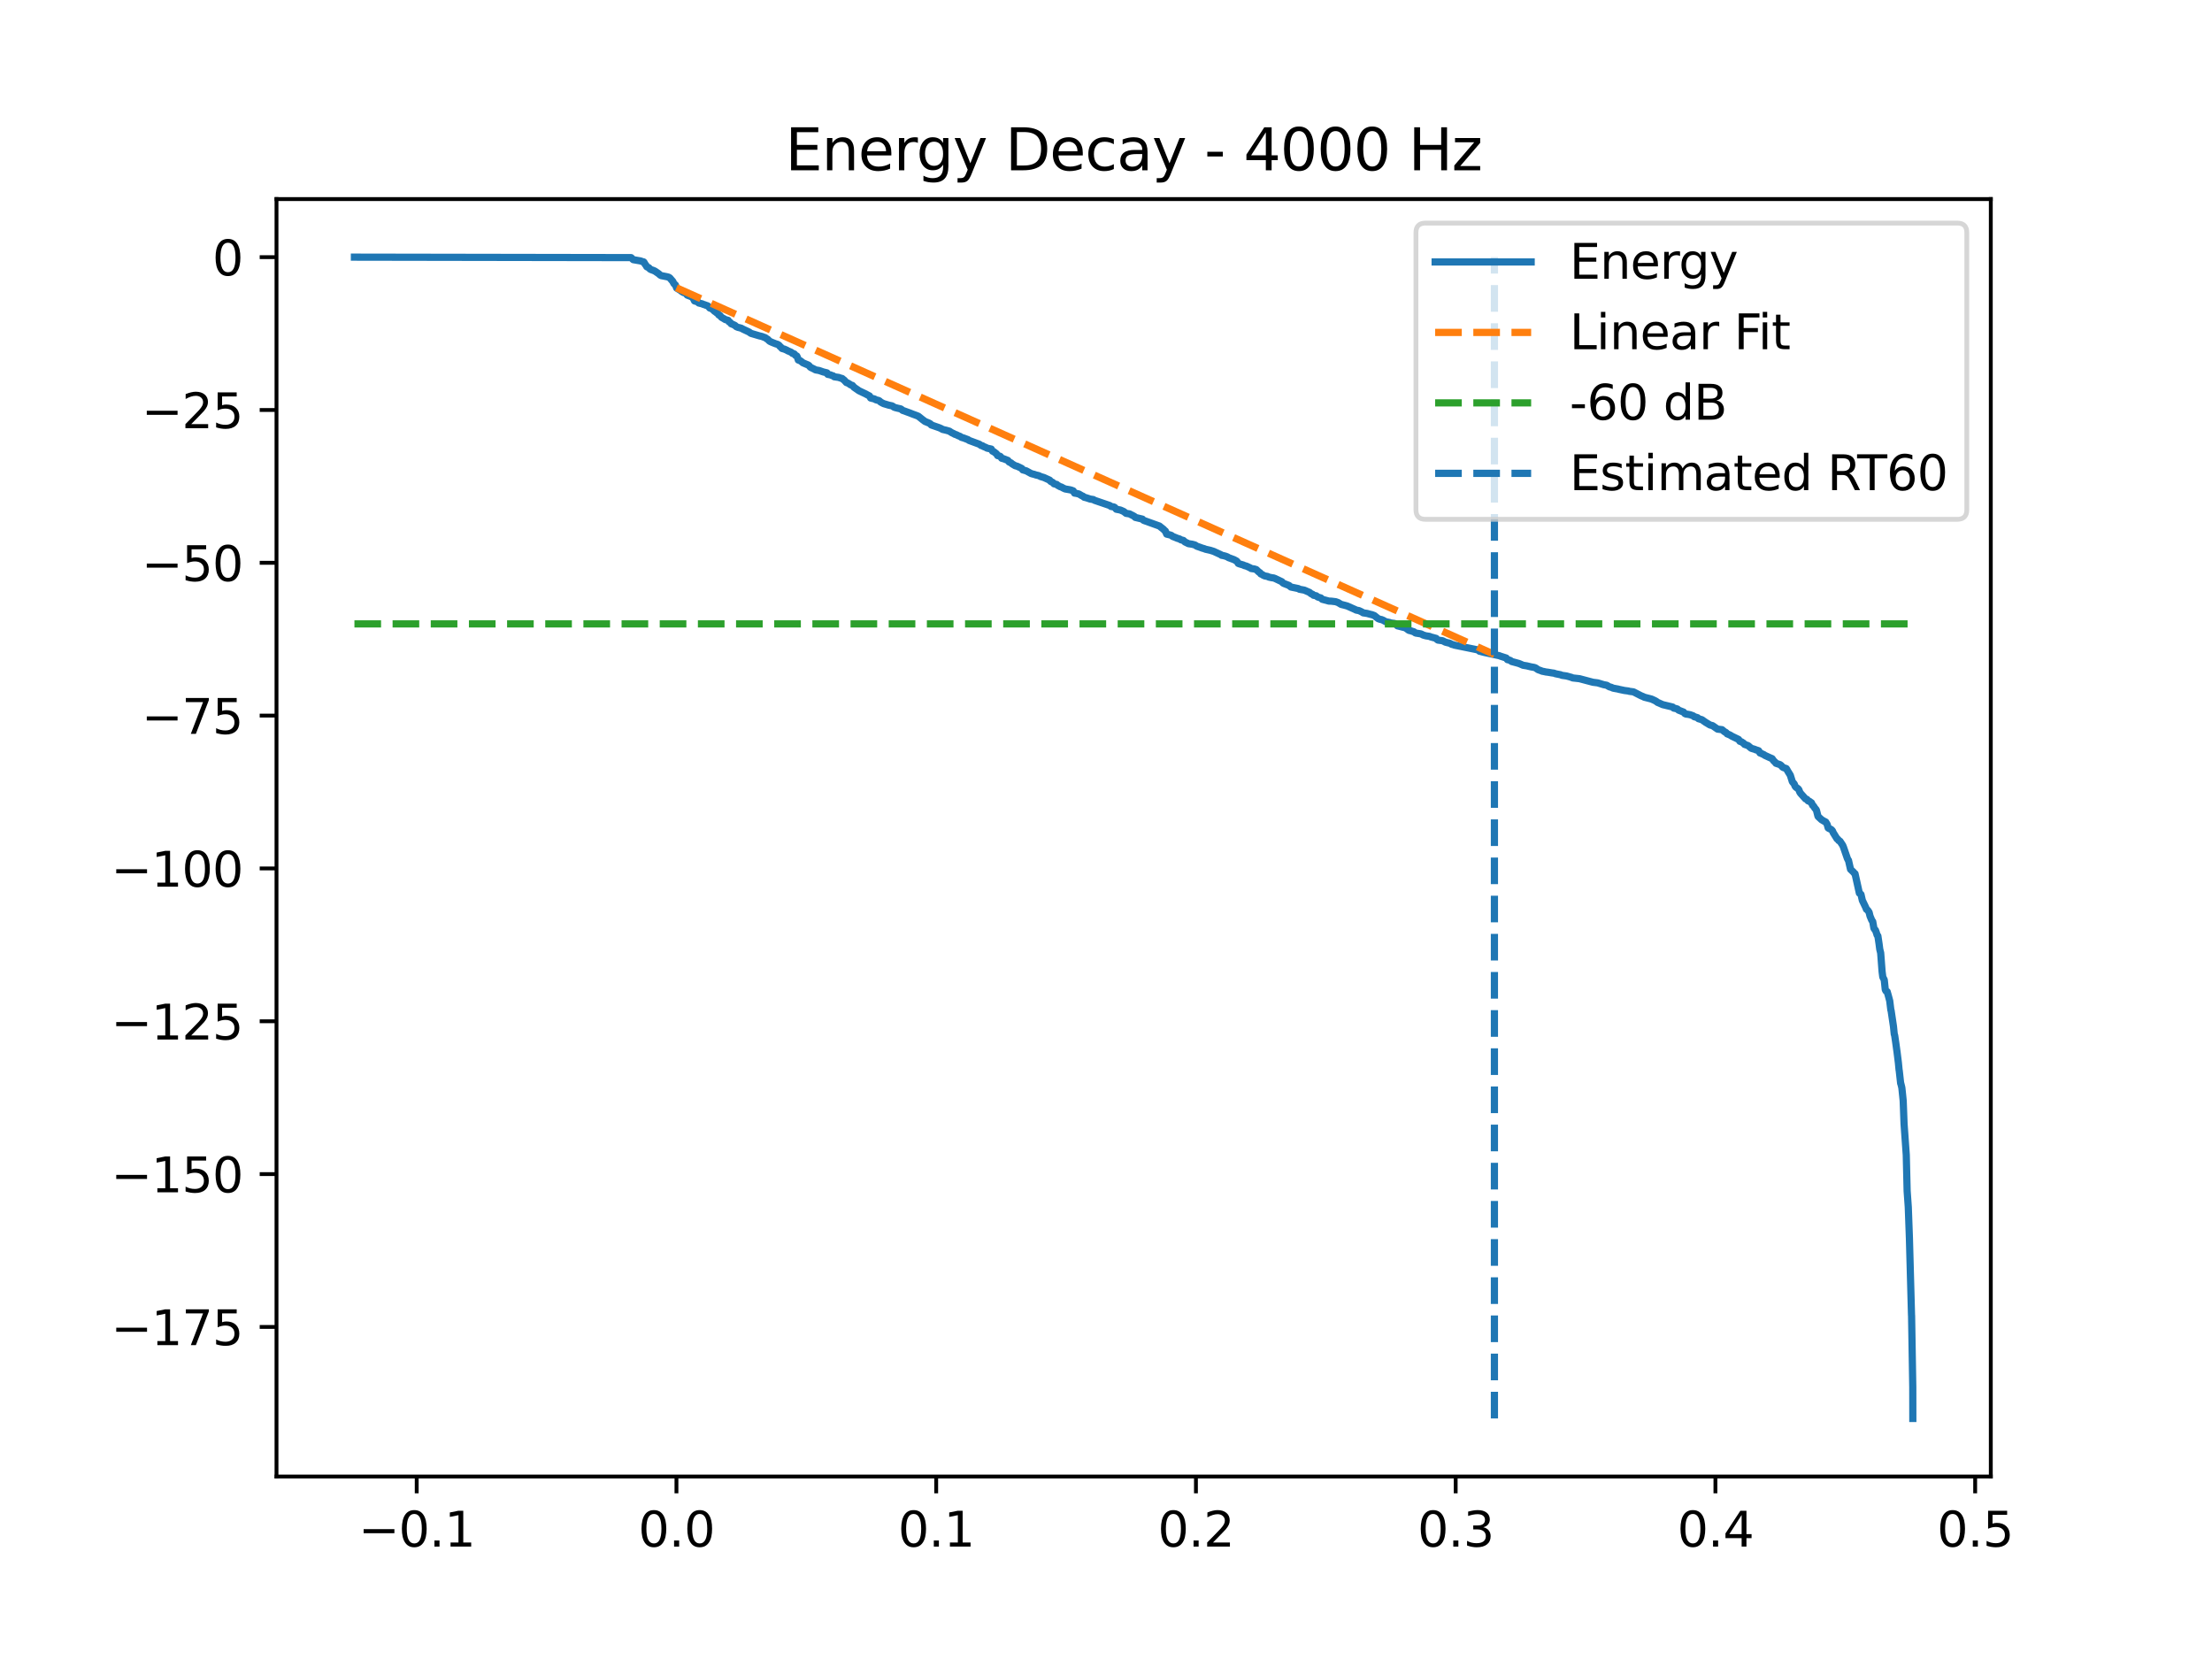 <?xml version="1.0" encoding="utf-8" standalone="no"?>
<!DOCTYPE svg PUBLIC "-//W3C//DTD SVG 1.1//EN"
  "http://www.w3.org/Graphics/SVG/1.1/DTD/svg11.dtd">
<svg xmlns:xlink="http://www.w3.org/1999/xlink" width="460.8pt" height="345.6pt" viewBox="0 0 460.8 345.6" xmlns="http://www.w3.org/2000/svg" version="1.1">
 <defs>
  <style type="text/css">*{stroke-linejoin: round; stroke-linecap: butt}</style>
 </defs>
 <g id="figure_1">
  <g id="patch_1">
   <path d="M 0 345.6 
L 460.8 345.6 
L 460.8 0 
L 0 0 
z
" style="fill: #ffffff"/>
  </g>
  <g id="axes_1">
   <g id="patch_2">
    <path d="M 57.6 307.584 
L 414.72 307.584 
L 414.72 41.472 
L 57.6 41.472 
z
" style="fill: #ffffff"/>
   </g>
   <g id="matplotlib.axis_1">
    <g id="xtick_1">
     <g id="line2d_1">
      <defs>
       <path id="mfb545683d2" d="M 0 0 
L 0 3.5 
" style="stroke: #000000; stroke-width: 0.8"/>
      </defs>
      <g>
       <use xlink:href="#mfb545683d2" x="86.808" y="307.584" style="stroke: #000000; stroke-width: 0.8"/>
      </g>
     </g>
     <g id="text_1">
      <!-- −0.1 -->
      <g transform="translate(74.666 322.182) scale(0.1 -0.1)">
       <defs>
        <path id="DejaVuSans-2212" d="M 678 2272 
L 4684 2272 
L 4684 1741 
L 678 1741 
L 678 2272 
z
" transform="scale(0.016)"/>
        <path id="DejaVuSans-30" d="M 2034 4250 
Q 1547 4250 1301 3770 
Q 1056 3291 1056 2328 
Q 1056 1369 1301 889 
Q 1547 409 2034 409 
Q 2525 409 2770 889 
Q 3016 1369 3016 2328 
Q 3016 3291 2770 3770 
Q 2525 4250 2034 4250 
z
M 2034 4750 
Q 2819 4750 3233 4129 
Q 3647 3509 3647 2328 
Q 3647 1150 3233 529 
Q 2819 -91 2034 -91 
Q 1250 -91 836 529 
Q 422 1150 422 2328 
Q 422 3509 836 4129 
Q 1250 4750 2034 4750 
z
" transform="scale(0.016)"/>
        <path id="DejaVuSans-2e" d="M 684 794 
L 1344 794 
L 1344 0 
L 684 0 
L 684 794 
z
" transform="scale(0.016)"/>
        <path id="DejaVuSans-31" d="M 794 531 
L 1825 531 
L 1825 4091 
L 703 3866 
L 703 4441 
L 1819 4666 
L 2450 4666 
L 2450 531 
L 3481 531 
L 3481 0 
L 794 0 
L 794 531 
z
" transform="scale(0.016)"/>
       </defs>
       <use xlink:href="#DejaVuSans-2212"/>
       <use xlink:href="#DejaVuSans-30" transform="translate(83.789 0)"/>
       <use xlink:href="#DejaVuSans-2e" transform="translate(147.412 0)"/>
       <use xlink:href="#DejaVuSans-31" transform="translate(179.199 0)"/>
      </g>
     </g>
    </g>
    <g id="xtick_2">
     <g id="line2d_2">
      <g>
       <use xlink:href="#mfb545683d2" x="140.917" y="307.584" style="stroke: #000000; stroke-width: 0.8"/>
      </g>
     </g>
     <g id="text_2">
      <!-- 0.0 -->
      <g transform="translate(132.965 322.182) scale(0.1 -0.1)">
       <use xlink:href="#DejaVuSans-30"/>
       <use xlink:href="#DejaVuSans-2e" transform="translate(63.623 0)"/>
       <use xlink:href="#DejaVuSans-30" transform="translate(95.41 0)"/>
      </g>
     </g>
    </g>
    <g id="xtick_3">
     <g id="line2d_3">
      <g>
       <use xlink:href="#mfb545683d2" x="195.026" y="307.584" style="stroke: #000000; stroke-width: 0.8"/>
      </g>
     </g>
     <g id="text_3">
      <!-- 0.1 -->
      <g transform="translate(187.074 322.182) scale(0.1 -0.1)">
       <use xlink:href="#DejaVuSans-30"/>
       <use xlink:href="#DejaVuSans-2e" transform="translate(63.623 0)"/>
       <use xlink:href="#DejaVuSans-31" transform="translate(95.41 0)"/>
      </g>
     </g>
    </g>
    <g id="xtick_4">
     <g id="line2d_4">
      <g>
       <use xlink:href="#mfb545683d2" x="249.135" y="307.584" style="stroke: #000000; stroke-width: 0.8"/>
      </g>
     </g>
     <g id="text_4">
      <!-- 0.2 -->
      <g transform="translate(241.183 322.182) scale(0.1 -0.1)">
       <defs>
        <path id="DejaVuSans-32" d="M 1228 531 
L 3431 531 
L 3431 0 
L 469 0 
L 469 531 
Q 828 903 1448 1529 
Q 2069 2156 2228 2338 
Q 2531 2678 2651 2914 
Q 2772 3150 2772 3378 
Q 2772 3750 2511 3984 
Q 2250 4219 1831 4219 
Q 1534 4219 1204 4116 
Q 875 4013 500 3803 
L 500 4441 
Q 881 4594 1212 4672 
Q 1544 4750 1819 4750 
Q 2544 4750 2975 4387 
Q 3406 4025 3406 3419 
Q 3406 3131 3298 2873 
Q 3191 2616 2906 2266 
Q 2828 2175 2409 1742 
Q 1991 1309 1228 531 
z
" transform="scale(0.016)"/>
       </defs>
       <use xlink:href="#DejaVuSans-30"/>
       <use xlink:href="#DejaVuSans-2e" transform="translate(63.623 0)"/>
       <use xlink:href="#DejaVuSans-32" transform="translate(95.41 0)"/>
      </g>
     </g>
    </g>
    <g id="xtick_5">
     <g id="line2d_5">
      <g>
       <use xlink:href="#mfb545683d2" x="303.244" y="307.584" style="stroke: #000000; stroke-width: 0.8"/>
      </g>
     </g>
     <g id="text_5">
      <!-- 0.3 -->
      <g transform="translate(295.292 322.182) scale(0.1 -0.1)">
       <defs>
        <path id="DejaVuSans-33" d="M 2597 2516 
Q 3050 2419 3304 2112 
Q 3559 1806 3559 1356 
Q 3559 666 3084 287 
Q 2609 -91 1734 -91 
Q 1441 -91 1130 -33 
Q 819 25 488 141 
L 488 750 
Q 750 597 1062 519 
Q 1375 441 1716 441 
Q 2309 441 2620 675 
Q 2931 909 2931 1356 
Q 2931 1769 2642 2001 
Q 2353 2234 1838 2234 
L 1294 2234 
L 1294 2753 
L 1863 2753 
Q 2328 2753 2575 2939 
Q 2822 3125 2822 3475 
Q 2822 3834 2567 4026 
Q 2313 4219 1838 4219 
Q 1578 4219 1281 4162 
Q 984 4106 628 3988 
L 628 4550 
Q 988 4650 1302 4700 
Q 1616 4750 1894 4750 
Q 2613 4750 3031 4423 
Q 3450 4097 3450 3541 
Q 3450 3153 3228 2886 
Q 3006 2619 2597 2516 
z
" transform="scale(0.016)"/>
       </defs>
       <use xlink:href="#DejaVuSans-30"/>
       <use xlink:href="#DejaVuSans-2e" transform="translate(63.623 0)"/>
       <use xlink:href="#DejaVuSans-33" transform="translate(95.41 0)"/>
      </g>
     </g>
    </g>
    <g id="xtick_6">
     <g id="line2d_6">
      <g>
       <use xlink:href="#mfb545683d2" x="357.353" y="307.584" style="stroke: #000000; stroke-width: 0.8"/>
      </g>
     </g>
     <g id="text_6">
      <!-- 0.4 -->
      <g transform="translate(349.402 322.182) scale(0.1 -0.1)">
       <defs>
        <path id="DejaVuSans-34" d="M 2419 4116 
L 825 1625 
L 2419 1625 
L 2419 4116 
z
M 2253 4666 
L 3047 4666 
L 3047 1625 
L 3713 1625 
L 3713 1100 
L 3047 1100 
L 3047 0 
L 2419 0 
L 2419 1100 
L 313 1100 
L 313 1709 
L 2253 4666 
z
" transform="scale(0.016)"/>
       </defs>
       <use xlink:href="#DejaVuSans-30"/>
       <use xlink:href="#DejaVuSans-2e" transform="translate(63.623 0)"/>
       <use xlink:href="#DejaVuSans-34" transform="translate(95.41 0)"/>
      </g>
     </g>
    </g>
    <g id="xtick_7">
     <g id="line2d_7">
      <g>
       <use xlink:href="#mfb545683d2" x="411.462" y="307.584" style="stroke: #000000; stroke-width: 0.8"/>
      </g>
     </g>
     <g id="text_7">
      <!-- 0.5 -->
      <g transform="translate(403.511 322.182) scale(0.1 -0.1)">
       <defs>
        <path id="DejaVuSans-35" d="M 691 4666 
L 3169 4666 
L 3169 4134 
L 1269 4134 
L 1269 2991 
Q 1406 3038 1543 3061 
Q 1681 3084 1819 3084 
Q 2600 3084 3056 2656 
Q 3513 2228 3513 1497 
Q 3513 744 3044 326 
Q 2575 -91 1722 -91 
Q 1428 -91 1123 -41 
Q 819 9 494 109 
L 494 744 
Q 775 591 1075 516 
Q 1375 441 1709 441 
Q 2250 441 2565 725 
Q 2881 1009 2881 1497 
Q 2881 1984 2565 2268 
Q 2250 2553 1709 2553 
Q 1456 2553 1204 2497 
Q 953 2441 691 2322 
L 691 4666 
z
" transform="scale(0.016)"/>
       </defs>
       <use xlink:href="#DejaVuSans-30"/>
       <use xlink:href="#DejaVuSans-2e" transform="translate(63.623 0)"/>
       <use xlink:href="#DejaVuSans-35" transform="translate(95.41 0)"/>
      </g>
     </g>
    </g>
   </g>
   <g id="matplotlib.axis_2">
    <g id="ytick_1">
     <g id="line2d_8">
      <defs>
       <path id="m70d1b3484b" d="M 0 0 
L -3.5 0 
" style="stroke: #000000; stroke-width: 0.8"/>
      </defs>
      <g>
       <use xlink:href="#m70d1b3484b" x="57.6" y="276.42" style="stroke: #000000; stroke-width: 0.8"/>
      </g>
     </g>
     <g id="text_8">
      <!-- −175 -->
      <g transform="translate(23.133 280.219) scale(0.1 -0.1)">
       <defs>
        <path id="DejaVuSans-37" d="M 525 4666 
L 3525 4666 
L 3525 4397 
L 1831 0 
L 1172 0 
L 2766 4134 
L 525 4134 
L 525 4666 
z
" transform="scale(0.016)"/>
       </defs>
       <use xlink:href="#DejaVuSans-2212"/>
       <use xlink:href="#DejaVuSans-31" transform="translate(83.789 0)"/>
       <use xlink:href="#DejaVuSans-37" transform="translate(147.412 0)"/>
       <use xlink:href="#DejaVuSans-35" transform="translate(211.035 0)"/>
      </g>
     </g>
    </g>
    <g id="ytick_2">
     <g id="line2d_9">
      <g>
       <use xlink:href="#m70d1b3484b" x="57.6" y="244.584" style="stroke: #000000; stroke-width: 0.8"/>
      </g>
     </g>
     <g id="text_9">
      <!-- −150 -->
      <g transform="translate(23.133 248.383) scale(0.1 -0.1)">
       <use xlink:href="#DejaVuSans-2212"/>
       <use xlink:href="#DejaVuSans-31" transform="translate(83.789 0)"/>
       <use xlink:href="#DejaVuSans-35" transform="translate(147.412 0)"/>
       <use xlink:href="#DejaVuSans-30" transform="translate(211.035 0)"/>
      </g>
     </g>
    </g>
    <g id="ytick_3">
     <g id="line2d_10">
      <g>
       <use xlink:href="#m70d1b3484b" x="57.6" y="212.748" style="stroke: #000000; stroke-width: 0.8"/>
      </g>
     </g>
     <g id="text_10">
      <!-- −125 -->
      <g transform="translate(23.133 216.547) scale(0.1 -0.1)">
       <use xlink:href="#DejaVuSans-2212"/>
       <use xlink:href="#DejaVuSans-31" transform="translate(83.789 0)"/>
       <use xlink:href="#DejaVuSans-32" transform="translate(147.412 0)"/>
       <use xlink:href="#DejaVuSans-35" transform="translate(211.035 0)"/>
      </g>
     </g>
    </g>
    <g id="ytick_4">
     <g id="line2d_11">
      <g>
       <use xlink:href="#m70d1b3484b" x="57.6" y="180.912" style="stroke: #000000; stroke-width: 0.8"/>
      </g>
     </g>
     <g id="text_11">
      <!-- −100 -->
      <g transform="translate(23.133 184.711) scale(0.1 -0.1)">
       <use xlink:href="#DejaVuSans-2212"/>
       <use xlink:href="#DejaVuSans-31" transform="translate(83.789 0)"/>
       <use xlink:href="#DejaVuSans-30" transform="translate(147.412 0)"/>
       <use xlink:href="#DejaVuSans-30" transform="translate(211.035 0)"/>
      </g>
     </g>
    </g>
    <g id="ytick_5">
     <g id="line2d_12">
      <g>
       <use xlink:href="#m70d1b3484b" x="57.6" y="149.076" style="stroke: #000000; stroke-width: 0.8"/>
      </g>
     </g>
     <g id="text_12">
      <!-- −75 -->
      <g transform="translate(29.495 152.875) scale(0.1 -0.1)">
       <use xlink:href="#DejaVuSans-2212"/>
       <use xlink:href="#DejaVuSans-37" transform="translate(83.789 0)"/>
       <use xlink:href="#DejaVuSans-35" transform="translate(147.412 0)"/>
      </g>
     </g>
    </g>
    <g id="ytick_6">
     <g id="line2d_13">
      <g>
       <use xlink:href="#m70d1b3484b" x="57.6" y="117.24" style="stroke: #000000; stroke-width: 0.8"/>
      </g>
     </g>
     <g id="text_13">
      <!-- −50 -->
      <g transform="translate(29.495 121.039) scale(0.1 -0.1)">
       <use xlink:href="#DejaVuSans-2212"/>
       <use xlink:href="#DejaVuSans-35" transform="translate(83.789 0)"/>
       <use xlink:href="#DejaVuSans-30" transform="translate(147.412 0)"/>
      </g>
     </g>
    </g>
    <g id="ytick_7">
     <g id="line2d_14">
      <g>
       <use xlink:href="#m70d1b3484b" x="57.6" y="85.404" style="stroke: #000000; stroke-width: 0.8"/>
      </g>
     </g>
     <g id="text_14">
      <!-- −25 -->
      <g transform="translate(29.495 89.203) scale(0.1 -0.1)">
       <use xlink:href="#DejaVuSans-2212"/>
       <use xlink:href="#DejaVuSans-32" transform="translate(83.789 0)"/>
       <use xlink:href="#DejaVuSans-35" transform="translate(147.412 0)"/>
      </g>
     </g>
    </g>
    <g id="ytick_8">
     <g id="line2d_15">
      <g>
       <use xlink:href="#m70d1b3484b" x="57.6" y="53.568" style="stroke: #000000; stroke-width: 0.8"/>
      </g>
     </g>
     <g id="text_15">
      <!-- 0 -->
      <g transform="translate(44.237 57.367) scale(0.1 -0.1)">
       <use xlink:href="#DejaVuSans-30"/>
      </g>
     </g>
    </g>
   </g>
   <g id="line2d_16">
    <path d="M 73.833 53.568 
L 131.47 53.665 
L 131.651 53.837 
L 131.752 53.95 
L 131.921 54.096 
L 133.172 54.312 
L 133.409 54.347 
L 133.849 54.508 
L 134.074 54.553 
L 134.164 54.646 
L 134.412 55.082 
L 134.559 55.251 
L 134.728 55.56 
L 134.931 55.67 
L 135.168 55.774 
L 135.359 56 
L 135.517 56.115 
L 135.686 56.182 
L 136.002 56.299 
L 136.239 56.39 
L 136.464 56.501 
L 137.073 56.919 
L 137.253 57.048 
L 137.422 57.21 
L 137.704 57.409 
L 138.876 57.637 
L 139.248 57.729 
L 139.519 57.881 
L 139.959 58.395 
L 140.15 58.608 
L 140.24 58.796 
L 140.409 59.102 
L 140.556 59.232 
L 140.703 59.361 
L 140.962 60.01 
L 141.559 60.379 
L 141.74 60.484 
L 141.92 60.644 
L 142.281 60.877 
L 142.439 60.952 
L 142.811 61.047 
L 143.171 61.479 
L 143.927 61.772 
L 144.141 61.889 
L 144.389 62.093 
L 144.513 62.34 
L 144.682 62.69 
L 145.392 62.902 
L 145.561 63.118 
L 146.305 63.304 
L 146.452 63.383 
L 146.824 63.5 
L 147.139 63.623 
L 147.365 63.685 
L 147.568 63.82 
L 147.849 64.165 
L 148.21 64.274 
L 148.639 64.617 
L 148.875 64.869 
L 149.089 64.971 
L 149.281 65.167 
L 149.507 65.273 
L 149.743 65.618 
L 149.98 65.712 
L 150.284 66.093 
L 150.916 66.452 
L 151.062 66.567 
L 151.243 66.61 
L 151.682 66.728 
L 151.863 67.03 
L 152.088 67.142 
L 152.325 67.452 
L 152.573 67.538 
L 153.114 67.79 
L 153.362 68.043 
L 153.768 68.207 
L 154.038 68.267 
L 154.444 68.379 
L 154.602 68.477 
L 154.963 68.657 
L 155.695 68.998 
L 156.056 69.171 
L 156.428 69.442 
L 158.243 69.98 
L 158.423 70.016 
L 158.829 70.126 
L 159.055 70.223 
L 159.404 70.334 
L 159.697 70.557 
L 159.934 70.688 
L 160.148 70.916 
L 160.261 71.018 
L 160.407 71.122 
L 160.633 71.232 
L 161.016 71.392 
L 161.568 71.61 
L 162.008 71.745 
L 162.312 71.946 
L 162.47 72.168 
L 162.639 72.284 
L 162.741 72.413 
L 162.899 72.588 
L 163.417 72.737 
L 163.902 72.949 
L 164.093 73.074 
L 164.308 73.16 
L 164.544 73.261 
L 164.713 73.334 
L 164.916 73.444 
L 165.074 73.613 
L 165.457 73.721 
L 165.548 73.822 
L 165.705 74.024 
L 165.987 74.161 
L 166.123 74.446 
L 166.303 75.002 
L 166.709 75.138 
L 166.878 75.276 
L 167.013 75.368 
L 167.261 75.58 
L 167.543 75.694 
L 167.791 75.804 
L 168.388 76.051 
L 168.591 76.226 
L 168.693 76.366 
L 168.851 76.522 
L 169.707 76.936 
L 169.865 77.047 
L 170.609 77.176 
L 170.981 77.301 
L 171.285 77.411 
L 171.567 77.501 
L 172.266 77.668 
L 172.435 77.984 
L 173.021 78.101 
L 173.224 78.206 
L 173.563 78.296 
L 173.788 78.491 
L 174.735 78.627 
L 175.028 78.741 
L 175.445 78.853 
L 175.682 79.061 
L 175.862 79.19 
L 176.313 79.688 
L 176.606 79.789 
L 176.809 79.913 
L 177.001 80.018 
L 177.159 80.161 
L 177.576 80.295 
L 177.79 80.536 
L 177.88 80.661 
L 178.737 81.251 
L 178.872 81.353 
L 179.064 81.456 
L 180.349 82.067 
L 180.54 82.176 
L 180.845 82.338 
L 181.138 82.486 
L 181.363 82.911 
L 181.611 82.979 
L 182.164 83.107 
L 182.412 83.261 
L 182.784 83.372 
L 182.964 83.398 
L 183.201 83.514 
L 183.437 83.746 
L 183.843 83.966 
L 184.08 84.083 
L 185.151 84.405 
L 185.827 84.547 
L 186.064 84.686 
L 186.222 84.813 
L 186.425 84.889 
L 186.898 85.014 
L 187.642 85.181 
L 187.823 85.309 
L 187.98 85.466 
L 189.547 86.033 
L 190.043 86.233 
L 191.013 86.587 
L 191.306 86.71 
L 192.298 87.502 
L 192.456 87.61 
L 192.681 87.788 
L 193.335 88.059 
L 193.527 88.137 
L 193.842 88.315 
L 194 88.526 
L 195.635 89.096 
L 195.905 89.21 
L 196.153 89.323 
L 196.311 89.447 
L 196.908 89.582 
L 197.145 89.638 
L 197.776 89.82 
L 198.058 90.013 
L 198.239 90.119 
L 198.453 90.232 
L 198.701 90.334 
L 198.881 90.466 
L 199.197 90.553 
L 199.433 90.671 
L 199.603 90.761 
L 200.008 90.912 
L 200.268 91.106 
L 200.73 91.238 
L 201.699 91.604 
L 201.846 91.739 
L 204.021 92.544 
L 204.393 92.814 
L 204.675 92.862 
L 204.788 92.974 
L 204.946 93.036 
L 205.397 93.221 
L 205.6 93.353 
L 206.501 93.547 
L 206.58 93.708 
L 206.761 93.987 
L 207.02 94.092 
L 207.381 94.371 
L 207.595 94.537 
L 207.82 94.909 
L 208.294 95.028 
L 208.44 95.131 
L 208.666 95.463 
L 209.083 95.573 
L 209.951 95.91 
L 210.21 96.235 
L 210.627 96.437 
L 210.796 96.596 
L 210.988 96.721 
L 211.484 97.017 
L 211.89 97.125 
L 212.51 97.415 
L 212.871 97.6 
L 213.051 97.879 
L 213.772 98.083 
L 213.953 98.179 
L 214.798 98.646 
L 215.148 98.751 
L 215.441 98.815 
L 215.79 98.942 
L 216.365 99.073 
L 216.591 99.177 
L 216.76 99.269 
L 217.165 99.39 
L 217.47 99.48 
L 218.676 100.031 
L 218.856 100.277 
L 219.048 100.386 
L 219.228 100.44 
L 219.375 100.558 
L 219.578 100.787 
L 220.119 100.909 
L 220.322 101.099 
L 220.536 101.211 
L 220.863 101.394 
L 221.111 101.459 
L 221.494 101.678 
L 221.889 101.857 
L 222.858 102.027 
L 223.14 102.092 
L 223.58 102.26 
L 223.839 102.722 
L 224.211 102.777 
L 224.752 102.907 
L 225.383 103.282 
L 225.631 103.376 
L 225.845 103.583 
L 226.285 103.692 
L 227.097 103.961 
L 227.773 104.068 
L 227.976 104.213 
L 231.177 105.304 
L 231.437 105.503 
L 232.079 105.62 
L 232.26 105.742 
L 232.541 106.082 
L 233.353 106.239 
L 233.556 106.316 
L 234.108 106.564 
L 234.582 106.941 
L 235.303 107.051 
L 235.675 107.248 
L 235.889 107.347 
L 236.329 107.59 
L 236.509 107.789 
L 237.986 108.14 
L 238.178 108.366 
L 238.324 108.432 
L 241.537 109.584 
L 241.841 109.838 
L 242.383 110.26 
L 242.608 110.514 
L 242.766 110.624 
L 242.856 110.821 
L 243.036 111.267 
L 243.758 111.441 
L 244.073 111.558 
L 244.243 111.727 
L 245.032 112.039 
L 245.223 112.126 
L 245.776 112.293 
L 245.956 112.439 
L 246.52 112.585 
L 246.847 112.899 
L 247.41 113.167 
L 247.545 113.252 
L 248.335 113.37 
L 248.876 113.513 
L 249.033 113.58 
L 249.157 113.691 
L 249.417 113.822 
L 249.62 113.885 
L 250.161 114.076 
L 250.409 114.174 
L 250.837 114.293 
L 251.141 114.417 
L 251.829 114.571 
L 252.122 114.638 
L 252.821 114.857 
L 254.309 115.539 
L 254.467 115.674 
L 254.805 115.731 
L 255.279 115.855 
L 255.47 115.924 
L 255.729 116.031 
L 255.899 116.154 
L 257.105 116.599 
L 257.285 116.711 
L 257.544 116.84 
L 257.713 116.987 
L 257.95 117.368 
L 258.187 117.462 
L 259.032 117.711 
L 259.224 117.818 
L 259.63 117.922 
L 259.991 118.084 
L 260.464 118.306 
L 260.633 118.431 
L 261.287 118.526 
L 261.715 118.66 
L 262.245 119.175 
L 262.459 119.29 
L 262.651 119.559 
L 262.955 119.687 
L 263.124 119.815 
L 263.35 119.917 
L 263.508 119.984 
L 264.094 120.092 
L 264.274 120.206 
L 264.883 120.341 
L 265.323 120.402 
L 265.627 120.513 
L 267.047 121.188 
L 267.228 121.418 
L 267.431 121.537 
L 268.535 121.964 
L 268.716 122.125 
L 268.93 122.293 
L 270.023 122.517 
L 270.508 122.619 
L 270.688 122.75 
L 271.703 122.934 
L 272.819 123.414 
L 273.123 123.689 
L 273.439 123.801 
L 273.631 124.003 
L 274.194 124.114 
L 274.487 124.357 
L 274.792 124.456 
L 275.164 124.563 
L 275.434 124.841 
L 276.821 125.216 
L 277.339 125.235 
L 278.252 125.346 
L 278.771 125.537 
L 279.38 125.905 
L 280.101 126.086 
L 280.642 126.235 
L 282.356 126.997 
L 282.513 127.093 
L 283.088 127.198 
L 283.483 127.378 
L 283.799 127.544 
L 283.956 127.662 
L 284.802 127.792 
L 285.399 127.957 
L 285.805 128.051 
L 286.301 128.233 
L 286.684 128.544 
L 287.124 128.887 
L 287.519 129.023 
L 287.767 129.061 
L 288.139 129.212 
L 288.668 129.509 
L 289.469 129.674 
L 289.705 129.769 
L 290.562 129.884 
L 290.81 130.041 
L 291.115 130.372 
L 292.321 130.679 
L 292.783 130.791 
L 293.493 131.315 
L 293.933 131.416 
L 294.124 131.487 
L 294.564 131.619 
L 294.744 131.772 
L 294.891 131.87 
L 295.962 132.04 
L 296.277 132.174 
L 296.424 132.274 
L 296.864 132.404 
L 297.044 132.454 
L 297.788 132.568 
L 298.07 132.687 
L 299.175 132.984 
L 299.355 133.214 
L 299.558 133.346 
L 300.505 133.473 
L 301.113 133.777 
L 301.655 133.914 
L 301.936 133.972 
L 302.184 134.081 
L 302.399 134.221 
L 302.703 134.284 
L 302.996 134.395 
L 307.843 135.383 
L 308.046 135.535 
L 308.215 135.669 
L 308.384 135.699 
L 308.824 135.82 
L 309.264 135.926 
L 312.364 136.602 
L 312.533 136.68 
L 313.773 137.078 
L 314.021 137.414 
L 314.528 137.536 
L 314.731 137.655 
L 314.889 137.797 
L 316.354 138.196 
L 316.647 138.307 
L 317.29 138.588 
L 318.034 138.704 
L 318.936 138.921 
L 319.578 139.033 
L 319.826 139.115 
L 320.007 139.214 
L 320.176 139.343 
L 320.39 139.487 
L 320.57 139.564 
L 320.931 139.685 
L 321.269 139.828 
L 321.562 139.879 
L 322.069 139.99 
L 322.419 140.029 
L 323.321 140.181 
L 323.715 140.229 
L 324.031 140.349 
L 324.347 140.414 
L 325.068 140.556 
L 325.395 140.686 
L 326.319 140.814 
L 327.413 141.121 
L 327.604 141.225 
L 329.025 141.382 
L 331.843 142.129 
L 332.812 142.253 
L 334.075 142.629 
L 334.717 142.751 
L 335.123 142.999 
L 335.371 143.112 
L 335.631 143.167 
L 336.025 143.347 
L 336.205 143.386 
L 337.062 143.541 
L 337.254 143.598 
L 338.404 143.841 
L 339.227 143.947 
L 339.407 144.013 
L 340.275 144.123 
L 341.853 144.934 
L 342.349 145.136 
L 342.507 145.233 
L 342.992 145.358 
L 343.183 145.406 
L 343.815 145.568 
L 344.04 145.63 
L 344.604 145.884 
L 344.852 146.01 
L 345.055 146.129 
L 345.291 146.325 
L 345.46 146.384 
L 346.373 146.79 
L 346.565 146.834 
L 348.459 147.29 
L 348.673 147.516 
L 349.135 147.61 
L 349.428 147.701 
L 349.665 147.93 
L 350.713 148.337 
L 350.995 148.656 
L 351.266 148.769 
L 351.525 148.785 
L 352.1 148.896 
L 352.765 149.137 
L 352.945 149.309 
L 353.306 149.409 
L 353.633 149.511 
L 353.825 149.718 
L 354.524 149.925 
L 354.681 150.025 
L 354.975 150.249 
L 355.166 150.361 
L 355.324 150.495 
L 355.549 150.61 
L 355.741 150.738 
L 355.978 150.871 
L 356.124 150.973 
L 356.327 151.059 
L 356.756 151.164 
L 357.793 151.887 
L 358.717 152.001 
L 359.258 152.441 
L 359.574 152.606 
L 359.799 152.878 
L 360.171 153.023 
L 360.408 153.13 
L 360.577 153.235 
L 360.769 153.356 
L 361.017 153.478 
L 362.178 154.035 
L 362.448 154.431 
L 362.82 154.553 
L 363.001 154.692 
L 363.215 154.814 
L 363.418 155.07 
L 364.151 155.321 
L 364.816 155.883 
L 365.56 156.105 
L 365.796 156.211 
L 366.044 156.282 
L 366.36 156.393 
L 366.473 156.562 
L 366.631 156.854 
L 366.957 156.982 
L 367.465 157.216 
L 367.634 157.349 
L 368.693 157.835 
L 369.167 158.039 
L 369.471 158.479 
L 369.787 158.77 
L 369.967 159.006 
L 370.824 159.291 
L 370.971 159.419 
L 371.083 159.494 
L 371.241 159.699 
L 371.343 159.795 
L 371.478 159.884 
L 372.12 160.11 
L 372.289 160.381 
L 372.335 160.49 
L 372.955 161.495 
L 373.383 162.857 
L 373.777 163.324 
L 373.947 163.768 
L 374.127 163.994 
L 374.409 164.19 
L 374.589 164.326 
L 374.747 164.542 
L 374.893 164.933 
L 374.927 165.009 
L 375.085 165.254 
L 376.122 166.417 
L 376.415 166.525 
L 376.663 166.838 
L 376.945 166.932 
L 377.193 167.128 
L 377.362 167.236 
L 377.419 167.36 
L 377.599 167.762 
L 377.768 167.879 
L 378.039 168.31 
L 378.365 168.703 
L 378.444 168.962 
L 378.715 170.03 
L 378.783 170.129 
L 379.481 170.774 
L 379.673 170.878 
L 379.921 171.039 
L 380.192 171.162 
L 380.338 171.247 
L 380.417 171.396 
L 380.575 171.629 
L 380.654 171.808 
L 380.834 172.464 
L 381.015 172.589 
L 381.443 172.773 
L 381.725 173.057 
L 381.883 173.443 
L 382.694 174.75 
L 382.875 174.85 
L 383.044 175.11 
L 383.303 175.24 
L 383.867 176.092 
L 384.024 176.465 
L 384.825 178.783 
L 384.971 179.099 
L 385.073 179.217 
L 385.309 180.262 
L 385.501 181.097 
L 385.636 181.221 
L 385.772 181.358 
L 385.997 181.575 
L 386.099 181.658 
L 386.256 181.88 
L 386.437 182.007 
L 387.339 186.061 
L 387.53 186.188 
L 387.677 186.329 
L 387.959 187.568 
L 388.669 189.044 
L 388.815 189.425 
L 389.007 189.557 
L 389.108 189.659 
L 389.368 190.054 
L 389.559 190.833 
L 389.886 191.621 
L 390.021 191.849 
L 390.123 191.986 
L 390.36 193.328 
L 390.393 193.416 
L 390.574 193.67 
L 390.687 193.766 
L 390.867 194.26 
L 391.036 194.802 
L 391.194 194.967 
L 391.442 196.616 
L 391.588 197.74 
L 391.78 198.517 
L 392.073 202.381 
L 392.22 203.531 
L 392.524 204.123 
L 392.738 206.169 
L 392.885 206.446 
L 393.133 206.576 
L 393.369 207.405 
L 393.663 208.497 
L 393.899 210.411 
L 393.944 210.475 
L 394.44 213.796 
L 394.609 215.46 
L 394.655 215.569 
L 394.7 215.728 
L 394.903 217.102 
L 394.936 217.327 
L 395.196 219.214 
L 395.466 221.367 
L 395.613 222.888 
L 395.647 223.05 
L 395.94 225.681 
L 395.973 225.714 
L 396.165 226.484 
L 396.199 226.68 
L 396.469 229.306 
L 396.65 234.126 
L 397.112 240.606 
L 397.292 248.104 
L 397.529 251.446 
L 397.766 257.964 
L 398.205 273.987 
L 398.217 274.027 
L 398.465 288.954 
L 398.476 295.488 
L 398.476 295.488 
" clip-path="url(#p3a4facf091)" style="fill: none; stroke: #1f77b4; stroke-width: 1.5; stroke-linecap: square"/>
   </g>
   <g id="line2d_17">
    <path d="M 140.917 59.946 
L 311.315 136.342 
" clip-path="url(#p3a4facf091)" style="fill: none; stroke-dasharray: 5.55,2.4; stroke-dashoffset: 0; stroke: #ff7f0e; stroke-width: 1.5"/>
   </g>
   <g id="line2d_18">
    <path d="M 73.833 129.974 
L 398.487 129.974 
L 398.487 129.974 
" clip-path="url(#p3a4facf091)" style="fill: none; stroke-dasharray: 5.55,2.4; stroke-dashoffset: 0; stroke: #2ca02c; stroke-width: 1.5"/>
   </g>
   <g id="LineCollection_1">
    <path d="M 311.315 295.488 
L 311.315 53.568 
" clip-path="url(#p3a4facf091)" style="fill: none; stroke-dasharray: 5.55,2.4; stroke-dashoffset: 0; stroke: #1f77b4; stroke-width: 1.5"/>
   </g>
   <g id="patch_3">
    <path d="M 57.6 307.584 
L 57.6 41.472 
" style="fill: none; stroke: #000000; stroke-width: 0.8; stroke-linejoin: miter; stroke-linecap: square"/>
   </g>
   <g id="patch_4">
    <path d="M 414.72 307.584 
L 414.72 41.472 
" style="fill: none; stroke: #000000; stroke-width: 0.8; stroke-linejoin: miter; stroke-linecap: square"/>
   </g>
   <g id="patch_5">
    <path d="M 57.6 307.584 
L 414.72 307.584 
" style="fill: none; stroke: #000000; stroke-width: 0.8; stroke-linejoin: miter; stroke-linecap: square"/>
   </g>
   <g id="patch_6">
    <path d="M 57.6 41.472 
L 414.72 41.472 
" style="fill: none; stroke: #000000; stroke-width: 0.8; stroke-linejoin: miter; stroke-linecap: square"/>
   </g>
   <g id="text_16">
    <!-- Energy Decay - 4000 Hz -->
    <g transform="translate(163.59 35.472) scale(0.12 -0.12)">
     <defs>
      <path id="DejaVuSans-45" d="M 628 4666 
L 3578 4666 
L 3578 4134 
L 1259 4134 
L 1259 2753 
L 3481 2753 
L 3481 2222 
L 1259 2222 
L 1259 531 
L 3634 531 
L 3634 0 
L 628 0 
L 628 4666 
z
" transform="scale(0.016)"/>
      <path id="DejaVuSans-6e" d="M 3513 2113 
L 3513 0 
L 2938 0 
L 2938 2094 
Q 2938 2591 2744 2837 
Q 2550 3084 2163 3084 
Q 1697 3084 1428 2787 
Q 1159 2491 1159 1978 
L 1159 0 
L 581 0 
L 581 3500 
L 1159 3500 
L 1159 2956 
Q 1366 3272 1645 3428 
Q 1925 3584 2291 3584 
Q 2894 3584 3203 3211 
Q 3513 2838 3513 2113 
z
" transform="scale(0.016)"/>
      <path id="DejaVuSans-65" d="M 3597 1894 
L 3597 1613 
L 953 1613 
Q 991 1019 1311 708 
Q 1631 397 2203 397 
Q 2534 397 2845 478 
Q 3156 559 3463 722 
L 3463 178 
Q 3153 47 2828 -22 
Q 2503 -91 2169 -91 
Q 1331 -91 842 396 
Q 353 884 353 1716 
Q 353 2575 817 3079 
Q 1281 3584 2069 3584 
Q 2775 3584 3186 3129 
Q 3597 2675 3597 1894 
z
M 3022 2063 
Q 3016 2534 2758 2815 
Q 2500 3097 2075 3097 
Q 1594 3097 1305 2825 
Q 1016 2553 972 2059 
L 3022 2063 
z
" transform="scale(0.016)"/>
      <path id="DejaVuSans-72" d="M 2631 2963 
Q 2534 3019 2420 3045 
Q 2306 3072 2169 3072 
Q 1681 3072 1420 2755 
Q 1159 2438 1159 1844 
L 1159 0 
L 581 0 
L 581 3500 
L 1159 3500 
L 1159 2956 
Q 1341 3275 1631 3429 
Q 1922 3584 2338 3584 
Q 2397 3584 2469 3576 
Q 2541 3569 2628 3553 
L 2631 2963 
z
" transform="scale(0.016)"/>
      <path id="DejaVuSans-67" d="M 2906 1791 
Q 2906 2416 2648 2759 
Q 2391 3103 1925 3103 
Q 1463 3103 1205 2759 
Q 947 2416 947 1791 
Q 947 1169 1205 825 
Q 1463 481 1925 481 
Q 2391 481 2648 825 
Q 2906 1169 2906 1791 
z
M 3481 434 
Q 3481 -459 3084 -895 
Q 2688 -1331 1869 -1331 
Q 1566 -1331 1297 -1286 
Q 1028 -1241 775 -1147 
L 775 -588 
Q 1028 -725 1275 -790 
Q 1522 -856 1778 -856 
Q 2344 -856 2625 -561 
Q 2906 -266 2906 331 
L 2906 616 
Q 2728 306 2450 153 
Q 2172 0 1784 0 
Q 1141 0 747 490 
Q 353 981 353 1791 
Q 353 2603 747 3093 
Q 1141 3584 1784 3584 
Q 2172 3584 2450 3431 
Q 2728 3278 2906 2969 
L 2906 3500 
L 3481 3500 
L 3481 434 
z
" transform="scale(0.016)"/>
      <path id="DejaVuSans-79" d="M 2059 -325 
Q 1816 -950 1584 -1140 
Q 1353 -1331 966 -1331 
L 506 -1331 
L 506 -850 
L 844 -850 
Q 1081 -850 1212 -737 
Q 1344 -625 1503 -206 
L 1606 56 
L 191 3500 
L 800 3500 
L 1894 763 
L 2988 3500 
L 3597 3500 
L 2059 -325 
z
" transform="scale(0.016)"/>
      <path id="DejaVuSans-20" transform="scale(0.016)"/>
      <path id="DejaVuSans-44" d="M 1259 4147 
L 1259 519 
L 2022 519 
Q 2988 519 3436 956 
Q 3884 1394 3884 2338 
Q 3884 3275 3436 3711 
Q 2988 4147 2022 4147 
L 1259 4147 
z
M 628 4666 
L 1925 4666 
Q 3281 4666 3915 4102 
Q 4550 3538 4550 2338 
Q 4550 1131 3912 565 
Q 3275 0 1925 0 
L 628 0 
L 628 4666 
z
" transform="scale(0.016)"/>
      <path id="DejaVuSans-63" d="M 3122 3366 
L 3122 2828 
Q 2878 2963 2633 3030 
Q 2388 3097 2138 3097 
Q 1578 3097 1268 2742 
Q 959 2388 959 1747 
Q 959 1106 1268 751 
Q 1578 397 2138 397 
Q 2388 397 2633 464 
Q 2878 531 3122 666 
L 3122 134 
Q 2881 22 2623 -34 
Q 2366 -91 2075 -91 
Q 1284 -91 818 406 
Q 353 903 353 1747 
Q 353 2603 823 3093 
Q 1294 3584 2113 3584 
Q 2378 3584 2631 3529 
Q 2884 3475 3122 3366 
z
" transform="scale(0.016)"/>
      <path id="DejaVuSans-61" d="M 2194 1759 
Q 1497 1759 1228 1600 
Q 959 1441 959 1056 
Q 959 750 1161 570 
Q 1363 391 1709 391 
Q 2188 391 2477 730 
Q 2766 1069 2766 1631 
L 2766 1759 
L 2194 1759 
z
M 3341 1997 
L 3341 0 
L 2766 0 
L 2766 531 
Q 2569 213 2275 61 
Q 1981 -91 1556 -91 
Q 1019 -91 701 211 
Q 384 513 384 1019 
Q 384 1609 779 1909 
Q 1175 2209 1959 2209 
L 2766 2209 
L 2766 2266 
Q 2766 2663 2505 2880 
Q 2244 3097 1772 3097 
Q 1472 3097 1187 3025 
Q 903 2953 641 2809 
L 641 3341 
Q 956 3463 1253 3523 
Q 1550 3584 1831 3584 
Q 2591 3584 2966 3190 
Q 3341 2797 3341 1997 
z
" transform="scale(0.016)"/>
      <path id="DejaVuSans-2d" d="M 313 2009 
L 1997 2009 
L 1997 1497 
L 313 1497 
L 313 2009 
z
" transform="scale(0.016)"/>
      <path id="DejaVuSans-48" d="M 628 4666 
L 1259 4666 
L 1259 2753 
L 3553 2753 
L 3553 4666 
L 4184 4666 
L 4184 0 
L 3553 0 
L 3553 2222 
L 1259 2222 
L 1259 0 
L 628 0 
L 628 4666 
z
" transform="scale(0.016)"/>
      <path id="DejaVuSans-7a" d="M 353 3500 
L 3084 3500 
L 3084 2975 
L 922 459 
L 3084 459 
L 3084 0 
L 275 0 
L 275 525 
L 2438 3041 
L 353 3041 
L 353 3500 
z
" transform="scale(0.016)"/>
     </defs>
     <use xlink:href="#DejaVuSans-45"/>
     <use xlink:href="#DejaVuSans-6e" transform="translate(63.184 0)"/>
     <use xlink:href="#DejaVuSans-65" transform="translate(126.562 0)"/>
     <use xlink:href="#DejaVuSans-72" transform="translate(188.086 0)"/>
     <use xlink:href="#DejaVuSans-67" transform="translate(227.449 0)"/>
     <use xlink:href="#DejaVuSans-79" transform="translate(290.926 0)"/>
     <use xlink:href="#DejaVuSans-20" transform="translate(350.105 0)"/>
     <use xlink:href="#DejaVuSans-44" transform="translate(381.893 0)"/>
     <use xlink:href="#DejaVuSans-65" transform="translate(458.895 0)"/>
     <use xlink:href="#DejaVuSans-63" transform="translate(520.418 0)"/>
     <use xlink:href="#DejaVuSans-61" transform="translate(575.398 0)"/>
     <use xlink:href="#DejaVuSans-79" transform="translate(636.678 0)"/>
     <use xlink:href="#DejaVuSans-20" transform="translate(695.857 0)"/>
     <use xlink:href="#DejaVuSans-2d" transform="translate(727.645 0)"/>
     <use xlink:href="#DejaVuSans-20" transform="translate(763.729 0)"/>
     <use xlink:href="#DejaVuSans-34" transform="translate(795.516 0)"/>
     <use xlink:href="#DejaVuSans-30" transform="translate(859.139 0)"/>
     <use xlink:href="#DejaVuSans-30" transform="translate(922.762 0)"/>
     <use xlink:href="#DejaVuSans-30" transform="translate(986.385 0)"/>
     <use xlink:href="#DejaVuSans-20" transform="translate(1050.008 0)"/>
     <use xlink:href="#DejaVuSans-48" transform="translate(1081.795 0)"/>
     <use xlink:href="#DejaVuSans-7a" transform="translate(1156.99 0)"/>
    </g>
   </g>
   <g id="legend_1">
    <g id="patch_7">
     <path d="M 296.968 108.184 
L 407.72 108.184 
Q 409.72 108.184 409.72 106.184 
L 409.72 48.472 
Q 409.72 46.472 407.72 46.472 
L 296.968 46.472 
Q 294.968 46.472 294.968 48.472 
L 294.968 106.184 
Q 294.968 108.184 296.968 108.184 
z
" style="fill: #ffffff; opacity: 0.8; stroke: #cccccc; stroke-linejoin: miter"/>
    </g>
    <g id="line2d_19">
     <path d="M 298.968 54.57 
L 308.968 54.57 
L 318.968 54.57 
" style="fill: none; stroke: #1f77b4; stroke-width: 1.5; stroke-linecap: square"/>
    </g>
    <g id="text_17">
     <!-- Energy -->
     <g transform="translate(326.968 58.07) scale(0.1 -0.1)">
      <use xlink:href="#DejaVuSans-45"/>
      <use xlink:href="#DejaVuSans-6e" transform="translate(63.184 0)"/>
      <use xlink:href="#DejaVuSans-65" transform="translate(126.562 0)"/>
      <use xlink:href="#DejaVuSans-72" transform="translate(188.086 0)"/>
      <use xlink:href="#DejaVuSans-67" transform="translate(227.449 0)"/>
      <use xlink:href="#DejaVuSans-79" transform="translate(290.926 0)"/>
     </g>
    </g>
    <g id="line2d_20">
     <path d="M 298.968 69.249 
L 308.968 69.249 
L 318.968 69.249 
" style="fill: none; stroke-dasharray: 5.55,2.4; stroke-dashoffset: 0; stroke: #ff7f0e; stroke-width: 1.5"/>
    </g>
    <g id="text_18">
     <!-- Linear Fit -->
     <g transform="translate(326.968 72.749) scale(0.1 -0.1)">
      <defs>
       <path id="DejaVuSans-4c" d="M 628 4666 
L 1259 4666 
L 1259 531 
L 3531 531 
L 3531 0 
L 628 0 
L 628 4666 
z
" transform="scale(0.016)"/>
       <path id="DejaVuSans-69" d="M 603 3500 
L 1178 3500 
L 1178 0 
L 603 0 
L 603 3500 
z
M 603 4863 
L 1178 4863 
L 1178 4134 
L 603 4134 
L 603 4863 
z
" transform="scale(0.016)"/>
       <path id="DejaVuSans-46" d="M 628 4666 
L 3309 4666 
L 3309 4134 
L 1259 4134 
L 1259 2759 
L 3109 2759 
L 3109 2228 
L 1259 2228 
L 1259 0 
L 628 0 
L 628 4666 
z
" transform="scale(0.016)"/>
       <path id="DejaVuSans-74" d="M 1172 4494 
L 1172 3500 
L 2356 3500 
L 2356 3053 
L 1172 3053 
L 1172 1153 
Q 1172 725 1289 603 
Q 1406 481 1766 481 
L 2356 481 
L 2356 0 
L 1766 0 
Q 1100 0 847 248 
Q 594 497 594 1153 
L 594 3053 
L 172 3053 
L 172 3500 
L 594 3500 
L 594 4494 
L 1172 4494 
z
" transform="scale(0.016)"/>
      </defs>
      <use xlink:href="#DejaVuSans-4c"/>
      <use xlink:href="#DejaVuSans-69" transform="translate(55.713 0)"/>
      <use xlink:href="#DejaVuSans-6e" transform="translate(83.496 0)"/>
      <use xlink:href="#DejaVuSans-65" transform="translate(146.875 0)"/>
      <use xlink:href="#DejaVuSans-61" transform="translate(208.398 0)"/>
      <use xlink:href="#DejaVuSans-72" transform="translate(269.678 0)"/>
      <use xlink:href="#DejaVuSans-20" transform="translate(310.791 0)"/>
      <use xlink:href="#DejaVuSans-46" transform="translate(342.578 0)"/>
      <use xlink:href="#DejaVuSans-69" transform="translate(392.848 0)"/>
      <use xlink:href="#DejaVuSans-74" transform="translate(420.631 0)"/>
     </g>
    </g>
    <g id="line2d_21">
     <path d="M 298.968 83.927 
L 308.968 83.927 
L 318.968 83.927 
" style="fill: none; stroke-dasharray: 5.55,2.4; stroke-dashoffset: 0; stroke: #2ca02c; stroke-width: 1.5"/>
    </g>
    <g id="text_19">
     <!-- -60 dB -->
     <g transform="translate(326.968 87.427) scale(0.1 -0.1)">
      <defs>
       <path id="DejaVuSans-36" d="M 2113 2584 
Q 1688 2584 1439 2293 
Q 1191 2003 1191 1497 
Q 1191 994 1439 701 
Q 1688 409 2113 409 
Q 2538 409 2786 701 
Q 3034 994 3034 1497 
Q 3034 2003 2786 2293 
Q 2538 2584 2113 2584 
z
M 3366 4563 
L 3366 3988 
Q 3128 4100 2886 4159 
Q 2644 4219 2406 4219 
Q 1781 4219 1451 3797 
Q 1122 3375 1075 2522 
Q 1259 2794 1537 2939 
Q 1816 3084 2150 3084 
Q 2853 3084 3261 2657 
Q 3669 2231 3669 1497 
Q 3669 778 3244 343 
Q 2819 -91 2113 -91 
Q 1303 -91 875 529 
Q 447 1150 447 2328 
Q 447 3434 972 4092 
Q 1497 4750 2381 4750 
Q 2619 4750 2861 4703 
Q 3103 4656 3366 4563 
z
" transform="scale(0.016)"/>
       <path id="DejaVuSans-64" d="M 2906 2969 
L 2906 4863 
L 3481 4863 
L 3481 0 
L 2906 0 
L 2906 525 
Q 2725 213 2448 61 
Q 2172 -91 1784 -91 
Q 1150 -91 751 415 
Q 353 922 353 1747 
Q 353 2572 751 3078 
Q 1150 3584 1784 3584 
Q 2172 3584 2448 3432 
Q 2725 3281 2906 2969 
z
M 947 1747 
Q 947 1113 1208 752 
Q 1469 391 1925 391 
Q 2381 391 2643 752 
Q 2906 1113 2906 1747 
Q 2906 2381 2643 2742 
Q 2381 3103 1925 3103 
Q 1469 3103 1208 2742 
Q 947 2381 947 1747 
z
" transform="scale(0.016)"/>
       <path id="DejaVuSans-42" d="M 1259 2228 
L 1259 519 
L 2272 519 
Q 2781 519 3026 730 
Q 3272 941 3272 1375 
Q 3272 1813 3026 2020 
Q 2781 2228 2272 2228 
L 1259 2228 
z
M 1259 4147 
L 1259 2741 
L 2194 2741 
Q 2656 2741 2882 2914 
Q 3109 3088 3109 3444 
Q 3109 3797 2882 3972 
Q 2656 4147 2194 4147 
L 1259 4147 
z
M 628 4666 
L 2241 4666 
Q 2963 4666 3353 4366 
Q 3744 4066 3744 3513 
Q 3744 3084 3544 2831 
Q 3344 2578 2956 2516 
Q 3422 2416 3680 2098 
Q 3938 1781 3938 1306 
Q 3938 681 3513 340 
Q 3088 0 2303 0 
L 628 0 
L 628 4666 
z
" transform="scale(0.016)"/>
      </defs>
      <use xlink:href="#DejaVuSans-2d"/>
      <use xlink:href="#DejaVuSans-36" transform="translate(36.084 0)"/>
      <use xlink:href="#DejaVuSans-30" transform="translate(99.707 0)"/>
      <use xlink:href="#DejaVuSans-20" transform="translate(163.33 0)"/>
      <use xlink:href="#DejaVuSans-64" transform="translate(195.117 0)"/>
      <use xlink:href="#DejaVuSans-42" transform="translate(258.594 0)"/>
     </g>
    </g>
    <g id="line2d_22">
     <path d="M 298.968 98.605 
L 318.968 98.605 
" style="fill: none; stroke-dasharray: 5.55,2.4; stroke-dashoffset: 0; stroke: #1f77b4; stroke-width: 1.5"/>
    </g>
    <g id="text_20">
     <!-- Estimated RT60 -->
     <g transform="translate(326.968 102.105) scale(0.1 -0.1)">
      <defs>
       <path id="DejaVuSans-73" d="M 2834 3397 
L 2834 2853 
Q 2591 2978 2328 3040 
Q 2066 3103 1784 3103 
Q 1356 3103 1142 2972 
Q 928 2841 928 2578 
Q 928 2378 1081 2264 
Q 1234 2150 1697 2047 
L 1894 2003 
Q 2506 1872 2764 1633 
Q 3022 1394 3022 966 
Q 3022 478 2636 193 
Q 2250 -91 1575 -91 
Q 1294 -91 989 -36 
Q 684 19 347 128 
L 347 722 
Q 666 556 975 473 
Q 1284 391 1588 391 
Q 1994 391 2212 530 
Q 2431 669 2431 922 
Q 2431 1156 2273 1281 
Q 2116 1406 1581 1522 
L 1381 1569 
Q 847 1681 609 1914 
Q 372 2147 372 2553 
Q 372 3047 722 3315 
Q 1072 3584 1716 3584 
Q 2034 3584 2315 3537 
Q 2597 3491 2834 3397 
z
" transform="scale(0.016)"/>
       <path id="DejaVuSans-6d" d="M 3328 2828 
Q 3544 3216 3844 3400 
Q 4144 3584 4550 3584 
Q 5097 3584 5394 3201 
Q 5691 2819 5691 2113 
L 5691 0 
L 5113 0 
L 5113 2094 
Q 5113 2597 4934 2840 
Q 4756 3084 4391 3084 
Q 3944 3084 3684 2787 
Q 3425 2491 3425 1978 
L 3425 0 
L 2847 0 
L 2847 2094 
Q 2847 2600 2669 2842 
Q 2491 3084 2119 3084 
Q 1678 3084 1418 2786 
Q 1159 2488 1159 1978 
L 1159 0 
L 581 0 
L 581 3500 
L 1159 3500 
L 1159 2956 
Q 1356 3278 1631 3431 
Q 1906 3584 2284 3584 
Q 2666 3584 2933 3390 
Q 3200 3197 3328 2828 
z
" transform="scale(0.016)"/>
       <path id="DejaVuSans-52" d="M 2841 2188 
Q 3044 2119 3236 1894 
Q 3428 1669 3622 1275 
L 4263 0 
L 3584 0 
L 2988 1197 
Q 2756 1666 2539 1819 
Q 2322 1972 1947 1972 
L 1259 1972 
L 1259 0 
L 628 0 
L 628 4666 
L 2053 4666 
Q 2853 4666 3247 4331 
Q 3641 3997 3641 3322 
Q 3641 2881 3436 2590 
Q 3231 2300 2841 2188 
z
M 1259 4147 
L 1259 2491 
L 2053 2491 
Q 2509 2491 2742 2702 
Q 2975 2913 2975 3322 
Q 2975 3731 2742 3939 
Q 2509 4147 2053 4147 
L 1259 4147 
z
" transform="scale(0.016)"/>
       <path id="DejaVuSans-54" d="M -19 4666 
L 3928 4666 
L 3928 4134 
L 2272 4134 
L 2272 0 
L 1638 0 
L 1638 4134 
L -19 4134 
L -19 4666 
z
" transform="scale(0.016)"/>
      </defs>
      <use xlink:href="#DejaVuSans-45"/>
      <use xlink:href="#DejaVuSans-73" transform="translate(63.184 0)"/>
      <use xlink:href="#DejaVuSans-74" transform="translate(115.283 0)"/>
      <use xlink:href="#DejaVuSans-69" transform="translate(154.492 0)"/>
      <use xlink:href="#DejaVuSans-6d" transform="translate(182.275 0)"/>
      <use xlink:href="#DejaVuSans-61" transform="translate(279.688 0)"/>
      <use xlink:href="#DejaVuSans-74" transform="translate(340.967 0)"/>
      <use xlink:href="#DejaVuSans-65" transform="translate(380.176 0)"/>
      <use xlink:href="#DejaVuSans-64" transform="translate(441.699 0)"/>
      <use xlink:href="#DejaVuSans-20" transform="translate(505.176 0)"/>
      <use xlink:href="#DejaVuSans-52" transform="translate(536.963 0)"/>
      <use xlink:href="#DejaVuSans-54" transform="translate(599.195 0)"/>
      <use xlink:href="#DejaVuSans-36" transform="translate(660.279 0)"/>
      <use xlink:href="#DejaVuSans-30" transform="translate(723.902 0)"/>
     </g>
    </g>
   </g>
  </g>
 </g>
 <defs>
  <clipPath id="p3a4facf091">
   <rect x="57.6" y="41.472" width="357.12" height="266.112"/>
  </clipPath>
 </defs>
</svg>
